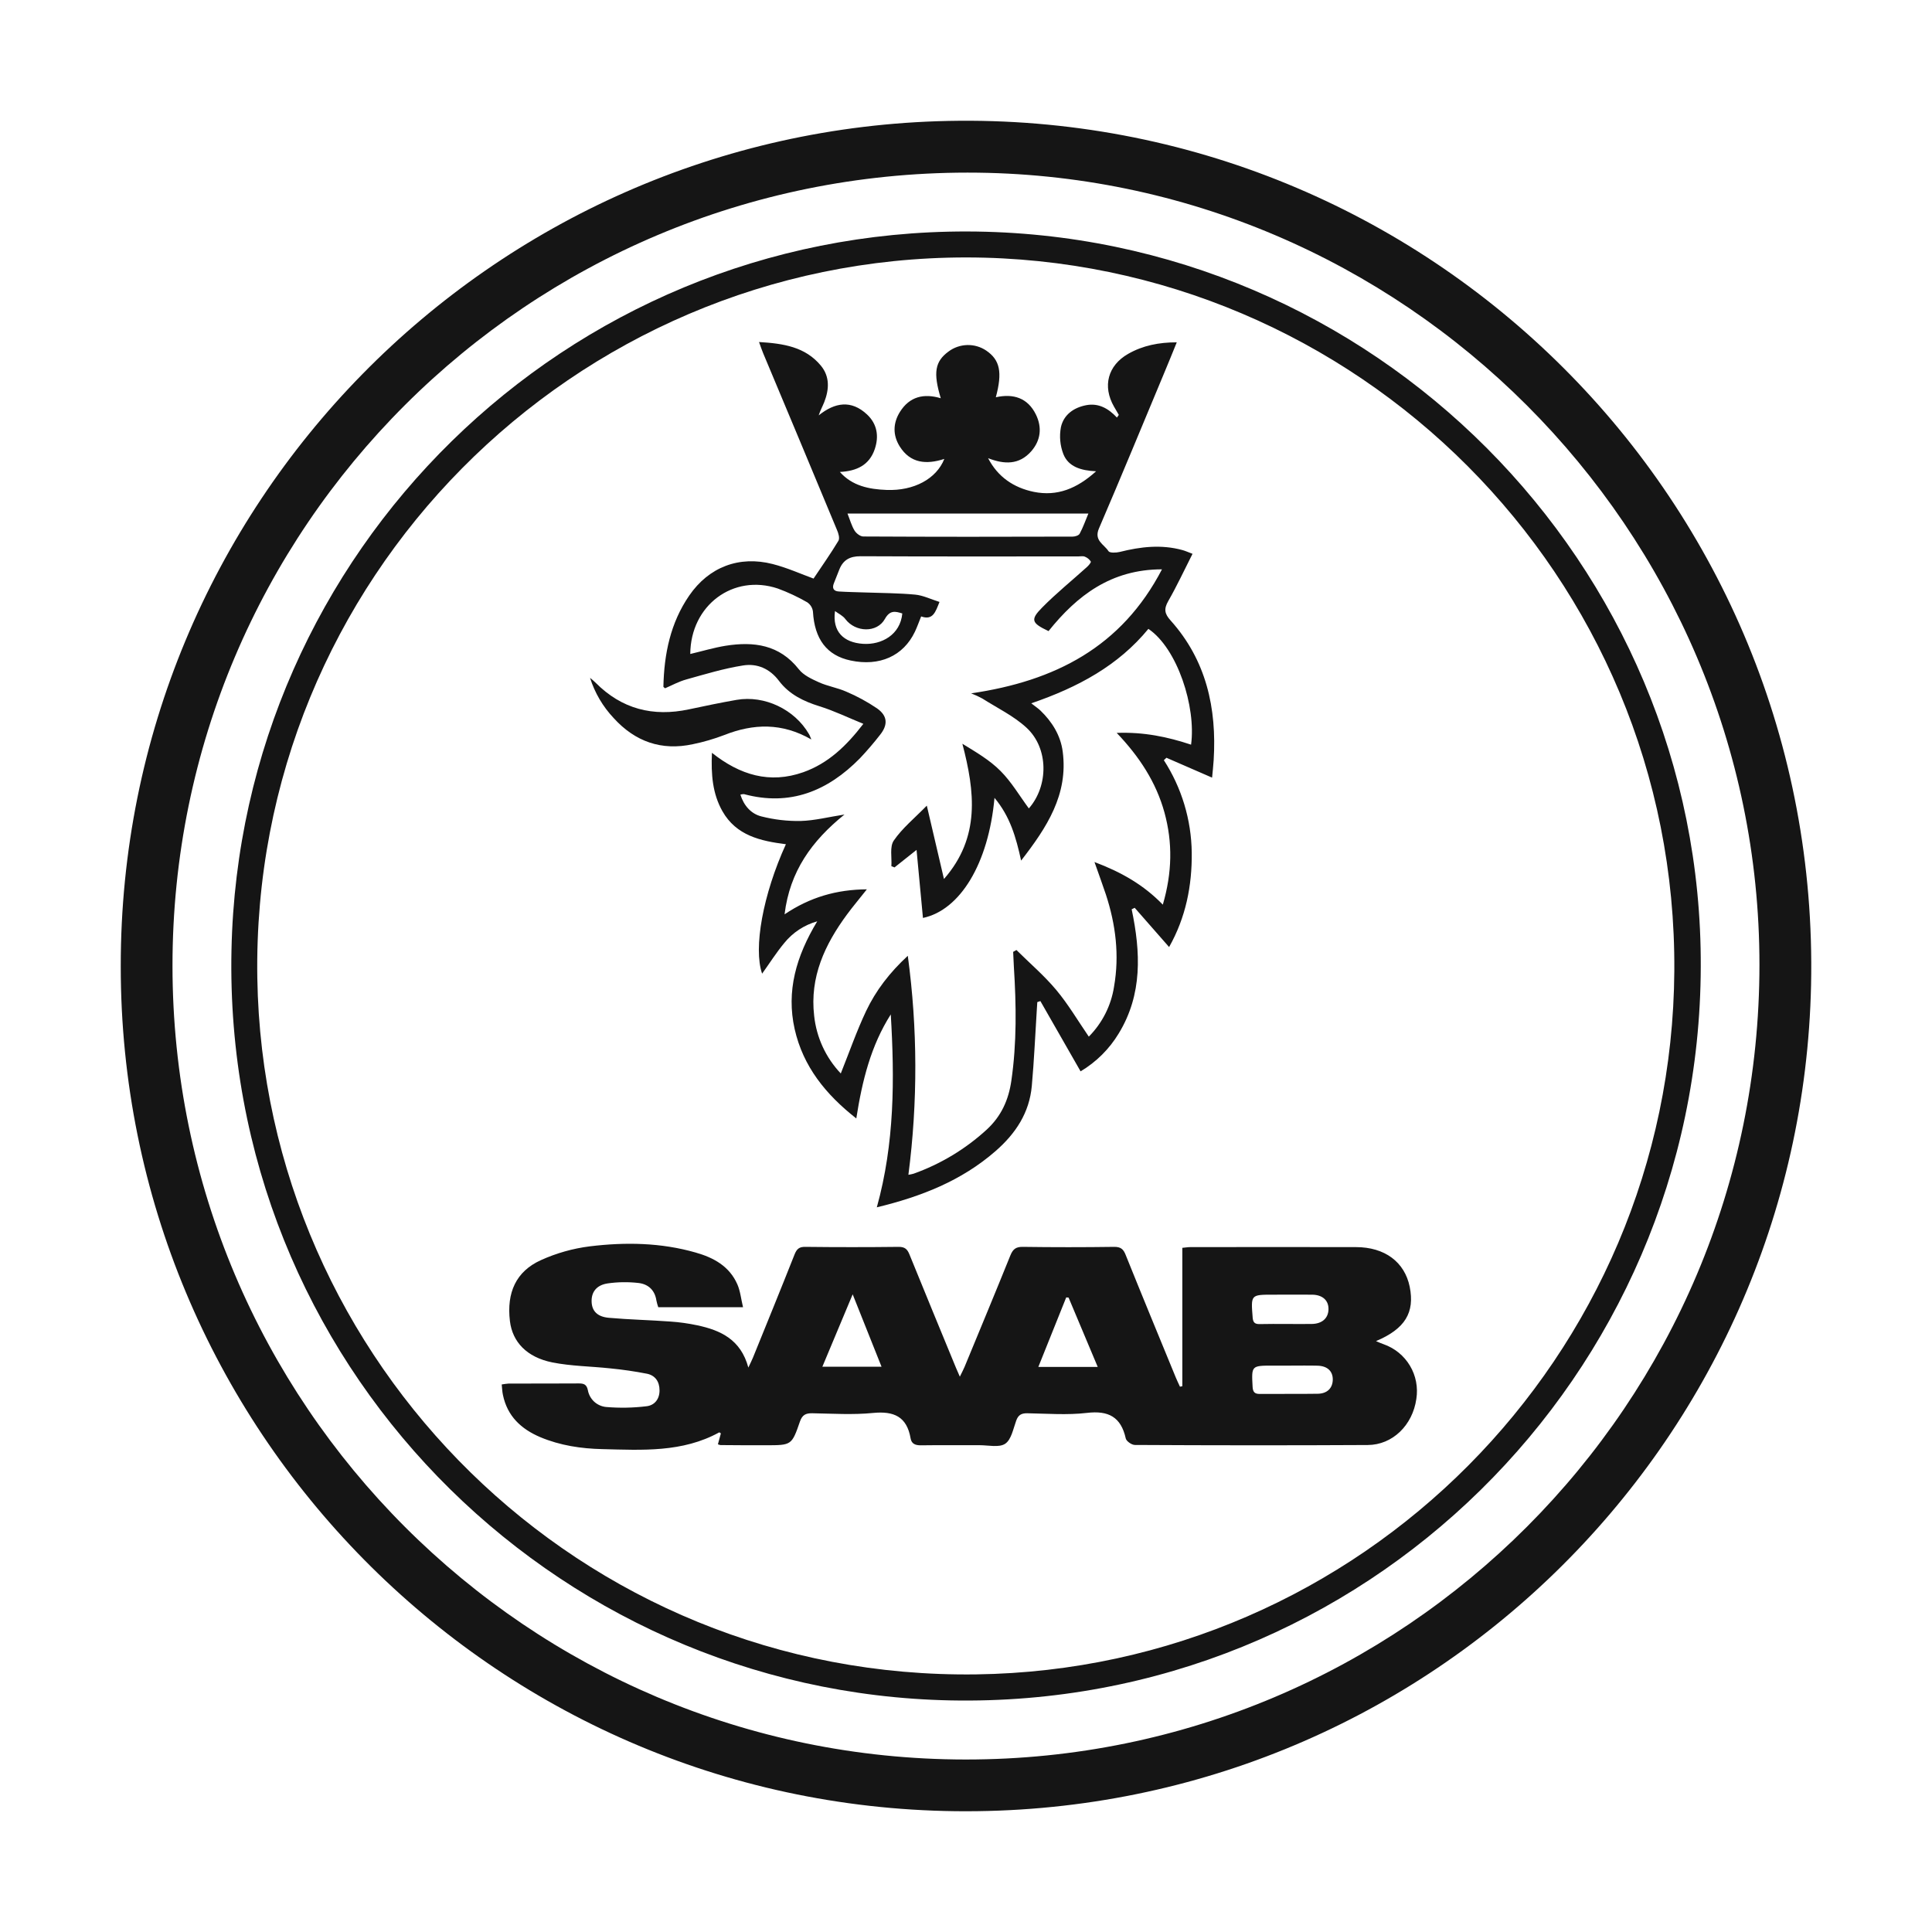 <svg width="32" height="32" viewBox="0 0 32 32" fill="none" xmlns="http://www.w3.org/2000/svg">
<path d="M2 16.006C1.992 8.356 8.119 2.16 15.703 2.003C23.65 1.838 30.168 8.302 29.997 16.313C29.833 23.932 23.574 30.093 15.822 29.999C8.154 29.905 1.997 23.66 2 16.006ZM2.857 15.999C2.86 23.253 8.741 29.139 15.993 29.143C23.252 29.147 29.142 23.251 29.142 15.978C29.142 8.764 23.237 2.857 16.025 2.859C8.743 2.862 2.854 8.738 2.857 15.999Z" fill="#151515"/>
<path d="M28.17 16.014C28.151 22.784 22.607 28.301 15.745 28.164C9.115 28.033 3.693 22.557 3.834 15.738C3.97 9.144 9.363 3.819 16.021 3.834C22.747 3.85 28.198 9.331 28.17 16.014ZM16.009 4.264C9.494 4.262 4.158 9.601 4.262 16.198C4.364 22.569 9.61 27.823 16.172 27.733C22.532 27.645 27.69 22.476 27.732 16.081C27.776 9.533 22.467 4.272 16.009 4.264Z" fill="#151515"/>
<path d="M19.583 22.96V20.668C19.637 20.663 19.676 20.656 19.716 20.656C20.63 20.656 21.544 20.653 22.458 20.656C22.938 20.656 23.265 20.904 23.349 21.312C23.435 21.739 23.274 22.009 22.791 22.213C22.842 22.235 22.879 22.252 22.918 22.265C23.1 22.329 23.254 22.454 23.353 22.62C23.452 22.785 23.489 22.98 23.459 23.171C23.397 23.605 23.067 23.932 22.654 23.934C21.368 23.941 20.082 23.94 18.797 23.933C18.744 23.933 18.656 23.871 18.646 23.825C18.567 23.469 18.36 23.36 18.004 23.402C17.678 23.44 17.344 23.414 17.013 23.408C16.914 23.407 16.864 23.439 16.831 23.532C16.782 23.667 16.75 23.846 16.649 23.913C16.549 23.98 16.37 23.937 16.226 23.937C15.901 23.939 15.575 23.934 15.25 23.939C15.158 23.939 15.097 23.913 15.082 23.822C15.02 23.463 14.805 23.369 14.46 23.403C14.128 23.436 13.79 23.414 13.454 23.408C13.346 23.406 13.288 23.435 13.25 23.544C13.114 23.938 13.11 23.937 12.693 23.938C12.44 23.938 12.187 23.938 11.934 23.935C11.919 23.932 11.904 23.928 11.891 23.922C11.907 23.862 11.924 23.8 11.94 23.741C11.927 23.733 11.916 23.723 11.912 23.725C11.302 24.06 10.637 24.018 9.977 24.002C9.625 23.994 9.278 23.942 8.949 23.804C8.631 23.669 8.403 23.456 8.33 23.104C8.318 23.05 8.317 22.993 8.31 22.931C8.349 22.924 8.388 22.919 8.427 22.916C8.814 22.916 9.201 22.916 9.588 22.914C9.673 22.914 9.717 22.932 9.737 23.026C9.75 23.098 9.786 23.164 9.84 23.215C9.894 23.265 9.963 23.296 10.036 23.304C10.26 23.323 10.485 23.319 10.707 23.292C10.839 23.278 10.924 23.176 10.924 23.03C10.924 22.884 10.853 22.783 10.72 22.754C10.516 22.714 10.309 22.684 10.101 22.664C9.784 22.63 9.461 22.628 9.149 22.566C8.724 22.481 8.487 22.225 8.446 21.882C8.389 21.41 8.547 21.058 8.959 20.872C9.217 20.755 9.491 20.678 9.772 20.643C10.358 20.572 10.947 20.581 11.522 20.746C11.819 20.83 12.081 20.972 12.213 21.273C12.262 21.385 12.274 21.514 12.307 21.652H10.903C10.89 21.616 10.88 21.578 10.872 21.54C10.846 21.367 10.735 21.268 10.574 21.25C10.405 21.231 10.235 21.233 10.067 21.257C9.879 21.284 9.793 21.402 9.799 21.561C9.804 21.713 9.892 21.81 10.085 21.827C10.424 21.857 10.764 21.864 11.104 21.889C11.253 21.899 11.402 21.92 11.548 21.951C11.933 22.033 12.269 22.184 12.395 22.651C12.432 22.572 12.454 22.529 12.472 22.485C12.703 21.916 12.935 21.347 13.161 20.776C13.197 20.687 13.237 20.65 13.338 20.652C13.854 20.658 14.371 20.658 14.887 20.652C14.989 20.652 15.029 20.692 15.064 20.779C15.318 21.405 15.577 22.03 15.834 22.655C15.849 22.692 15.866 22.729 15.898 22.802C15.933 22.73 15.957 22.685 15.977 22.638C16.231 22.023 16.487 21.408 16.736 20.791C16.777 20.692 16.824 20.651 16.938 20.652C17.443 20.659 17.949 20.659 18.456 20.652C18.564 20.652 18.607 20.69 18.644 20.784C18.917 21.462 19.196 22.137 19.475 22.816C19.496 22.868 19.521 22.917 19.544 22.968L19.583 22.96ZM14.123 21.438L13.621 22.637H14.601L14.123 21.438ZM17.699 21.492L17.66 21.489C17.509 21.867 17.357 22.245 17.198 22.641H18.182L17.699 21.492ZM21.359 22.619H21.08C20.726 22.619 20.728 22.619 20.747 22.971C20.752 23.057 20.782 23.089 20.867 23.088C21.186 23.085 21.506 23.09 21.825 23.085C21.983 23.083 22.073 22.992 22.075 22.85C22.076 22.708 21.982 22.624 21.822 22.62C21.668 22.616 21.513 22.619 21.359 22.619ZM21.308 21.929C21.447 21.929 21.587 21.931 21.725 21.929C21.896 21.927 22 21.836 22.004 21.688C22.008 21.541 21.908 21.446 21.733 21.444C21.516 21.442 21.299 21.444 21.084 21.444C20.716 21.444 20.718 21.444 20.748 21.823C20.754 21.9 20.781 21.932 20.86 21.931C21.009 21.927 21.159 21.929 21.308 21.929Z" fill="#151515"/>
<path d="M13.475 9.583C13.615 9.373 13.759 9.17 13.887 8.957C13.912 8.915 13.887 8.831 13.862 8.775C13.456 7.798 13.048 6.822 12.639 5.847C12.617 5.796 12.601 5.743 12.572 5.665C12.975 5.689 13.338 5.744 13.597 6.057C13.746 6.238 13.734 6.449 13.653 6.658C13.625 6.729 13.588 6.795 13.56 6.88C13.829 6.664 14.1 6.62 14.362 6.866C14.53 7.024 14.56 7.228 14.489 7.438C14.399 7.705 14.188 7.803 13.911 7.817C14.116 8.049 14.395 8.104 14.686 8.115C15.138 8.132 15.51 7.931 15.641 7.601C15.343 7.698 15.078 7.675 14.902 7.394C14.786 7.208 14.789 7.009 14.906 6.822C15.065 6.568 15.301 6.512 15.582 6.596C15.454 6.172 15.486 5.987 15.711 5.822C15.8 5.755 15.909 5.718 16.02 5.715C16.132 5.712 16.242 5.744 16.334 5.806C16.562 5.961 16.606 6.163 16.494 6.58C16.786 6.515 17.023 6.591 17.158 6.866C17.262 7.079 17.239 7.293 17.081 7.474C16.88 7.703 16.633 7.693 16.366 7.589C16.528 7.901 16.791 8.078 17.124 8.147C17.512 8.225 17.837 8.093 18.155 7.806C17.901 7.794 17.696 7.73 17.613 7.522C17.558 7.38 17.544 7.226 17.572 7.076C17.617 6.871 17.782 6.751 17.992 6.711C18.195 6.673 18.358 6.764 18.5 6.916L18.531 6.872L18.452 6.736C18.258 6.398 18.348 6.054 18.686 5.861C18.928 5.723 19.192 5.67 19.491 5.67C19.418 5.849 19.353 6.011 19.286 6.17C18.926 7.031 18.571 7.895 18.202 8.753C18.115 8.954 18.288 9.016 18.36 9.129C18.379 9.16 18.483 9.157 18.546 9.142C18.891 9.055 19.235 9.015 19.585 9.111C19.633 9.124 19.678 9.145 19.752 9.173C19.613 9.447 19.492 9.708 19.349 9.957C19.275 10.087 19.289 10.166 19.388 10.276C19.98 10.936 20.155 11.73 20.102 12.591C20.096 12.688 20.085 12.783 20.076 12.88L19.32 12.551L19.277 12.591C19.572 13.047 19.732 13.578 19.739 14.121C19.745 14.671 19.64 15.197 19.364 15.686L18.794 15.036L18.744 15.061C18.893 15.77 18.925 16.468 18.531 17.115C18.375 17.374 18.158 17.59 17.898 17.745L17.232 16.581L17.181 16.598L17.173 16.722C17.146 17.144 17.128 17.566 17.09 17.986C17.05 18.431 16.823 18.775 16.489 19.066C15.925 19.558 15.258 19.819 14.523 19.997C14.818 18.934 14.818 17.872 14.754 16.802C14.425 17.319 14.281 17.897 14.183 18.525C13.675 18.126 13.302 17.664 13.162 17.045C13.021 16.416 13.186 15.84 13.536 15.26C13.322 15.32 13.131 15.445 12.991 15.618C12.857 15.779 12.745 15.957 12.623 16.127C12.476 15.703 12.637 14.815 13.017 13.983C12.597 13.93 12.194 13.84 11.965 13.435C11.802 13.146 11.776 12.83 11.792 12.469C12.255 12.837 12.748 12.987 13.306 12.79C13.715 12.644 14.014 12.361 14.3 11.989C14.046 11.886 13.815 11.773 13.573 11.698C13.308 11.616 13.071 11.5 12.903 11.278C12.75 11.074 12.54 10.985 12.308 11.022C11.99 11.072 11.678 11.167 11.367 11.254C11.243 11.288 11.13 11.351 11.016 11.4C11.001 11.387 10.988 11.38 10.988 11.374C10.999 10.834 11.104 10.317 11.416 9.864C11.741 9.392 12.241 9.2 12.797 9.342C13.04 9.404 13.271 9.509 13.475 9.583ZM16.472 13.215C16.373 14.305 15.902 15.074 15.287 15.204C15.253 14.842 15.219 14.477 15.181 14.077L14.816 14.367L14.764 14.347C14.774 14.203 14.733 14.025 14.804 13.922C14.943 13.719 15.143 13.556 15.351 13.344L15.635 14.559C16.24 13.869 16.147 13.11 15.94 12.319C16.169 12.459 16.395 12.591 16.573 12.771C16.752 12.95 16.888 13.183 17.041 13.39C17.368 13.017 17.372 12.393 17.001 12.052C16.789 11.857 16.518 11.727 16.271 11.57C16.211 11.537 16.149 11.509 16.085 11.484C17.473 11.281 18.576 10.718 19.246 9.43C18.404 9.43 17.839 9.864 17.367 10.453C17.085 10.32 17.061 10.265 17.262 10.062C17.496 9.825 17.757 9.614 18.005 9.39C18.032 9.365 18.074 9.316 18.067 9.301C18.044 9.264 18.009 9.236 17.968 9.22C17.937 9.207 17.897 9.216 17.861 9.216C16.658 9.216 15.455 9.219 14.252 9.213C14.075 9.213 13.966 9.275 13.903 9.43C13.872 9.506 13.843 9.584 13.812 9.66C13.778 9.743 13.807 9.792 13.895 9.797C14.038 9.806 14.183 9.808 14.326 9.813C14.605 9.823 14.884 9.823 15.16 9.849C15.292 9.862 15.42 9.926 15.561 9.97C15.495 10.134 15.454 10.28 15.257 10.21C15.22 10.302 15.191 10.385 15.154 10.463C14.962 10.866 14.568 11.042 14.088 10.94C13.695 10.857 13.491 10.586 13.465 10.13C13.461 10.099 13.451 10.07 13.435 10.044C13.419 10.017 13.397 9.995 13.372 9.977C13.216 9.887 13.052 9.81 12.883 9.748C12.145 9.5 11.438 10.025 11.433 10.832C11.629 10.786 11.821 10.728 12.017 10.696C12.484 10.622 12.909 10.676 13.231 11.085C13.308 11.184 13.443 11.246 13.562 11.3C13.707 11.366 13.87 11.391 14.015 11.455C14.195 11.531 14.367 11.625 14.528 11.734C14.703 11.858 14.709 12.006 14.576 12.172C14.471 12.307 14.36 12.436 14.243 12.56C13.71 13.102 13.086 13.359 12.322 13.153C12.302 13.153 12.282 13.155 12.263 13.162C12.322 13.347 12.442 13.48 12.61 13.522C12.822 13.576 13.041 13.602 13.26 13.598C13.49 13.592 13.718 13.533 13.987 13.491C13.447 13.927 13.081 14.431 12.995 15.144C13.418 14.86 13.855 14.734 14.358 14.73C14.235 14.887 14.127 15.013 14.03 15.145C13.662 15.644 13.41 16.182 13.485 16.825C13.523 17.183 13.678 17.519 13.926 17.78C14.067 17.428 14.188 17.079 14.345 16.747C14.506 16.407 14.735 16.109 15.036 15.831C15.199 17.034 15.202 18.254 15.046 19.458C15.075 19.454 15.104 19.448 15.132 19.44C15.58 19.28 15.992 19.032 16.343 18.71C16.584 18.488 16.705 18.219 16.751 17.901C16.842 17.274 16.833 16.646 16.793 16.016C16.788 15.933 16.785 15.849 16.781 15.766L16.835 15.735C17.056 15.954 17.296 16.159 17.495 16.397C17.694 16.635 17.853 16.906 18.034 17.17C18.257 16.945 18.404 16.655 18.452 16.342C18.543 15.822 18.48 15.314 18.317 14.816C18.261 14.647 18.199 14.481 18.128 14.278C18.569 14.444 18.939 14.653 19.26 14.984C19.415 14.453 19.424 13.957 19.287 13.457C19.149 12.957 18.873 12.534 18.496 12.139C18.945 12.122 19.34 12.205 19.728 12.334C19.813 11.707 19.501 10.74 19.021 10.416C18.523 11.023 17.858 11.383 17.081 11.649C17.152 11.705 17.195 11.733 17.232 11.768C17.427 11.956 17.567 12.181 17.602 12.45C17.695 13.16 17.34 13.704 16.913 14.254C16.828 13.866 16.73 13.523 16.472 13.215ZM14.037 8.506C14.079 8.611 14.104 8.706 14.154 8.788C14.182 8.834 14.249 8.886 14.299 8.886C15.455 8.892 16.611 8.892 17.767 8.888C17.807 8.888 17.868 8.869 17.883 8.839C17.938 8.738 17.976 8.627 18.027 8.506H14.037ZM13.83 10.122C13.784 10.459 13.97 10.643 14.296 10.664C14.602 10.683 14.912 10.514 14.945 10.161C14.828 10.124 14.74 10.103 14.657 10.251C14.526 10.487 14.169 10.475 14.002 10.254C13.96 10.197 13.888 10.164 13.83 10.121V10.122Z" fill="#151515"/>
<path d="M9.773 11.227C9.804 11.253 9.834 11.278 9.864 11.307C10.297 11.744 10.816 11.876 11.411 11.749C11.674 11.693 11.936 11.638 12.2 11.592C12.665 11.512 13.162 11.75 13.399 12.159C13.412 12.179 13.419 12.203 13.438 12.248C12.954 11.969 12.48 11.983 11.995 12.175C11.827 12.239 11.653 12.29 11.477 12.326C10.957 12.439 10.519 12.284 10.164 11.893C9.985 11.703 9.851 11.475 9.773 11.227Z" fill="#151515"/>
</svg>
